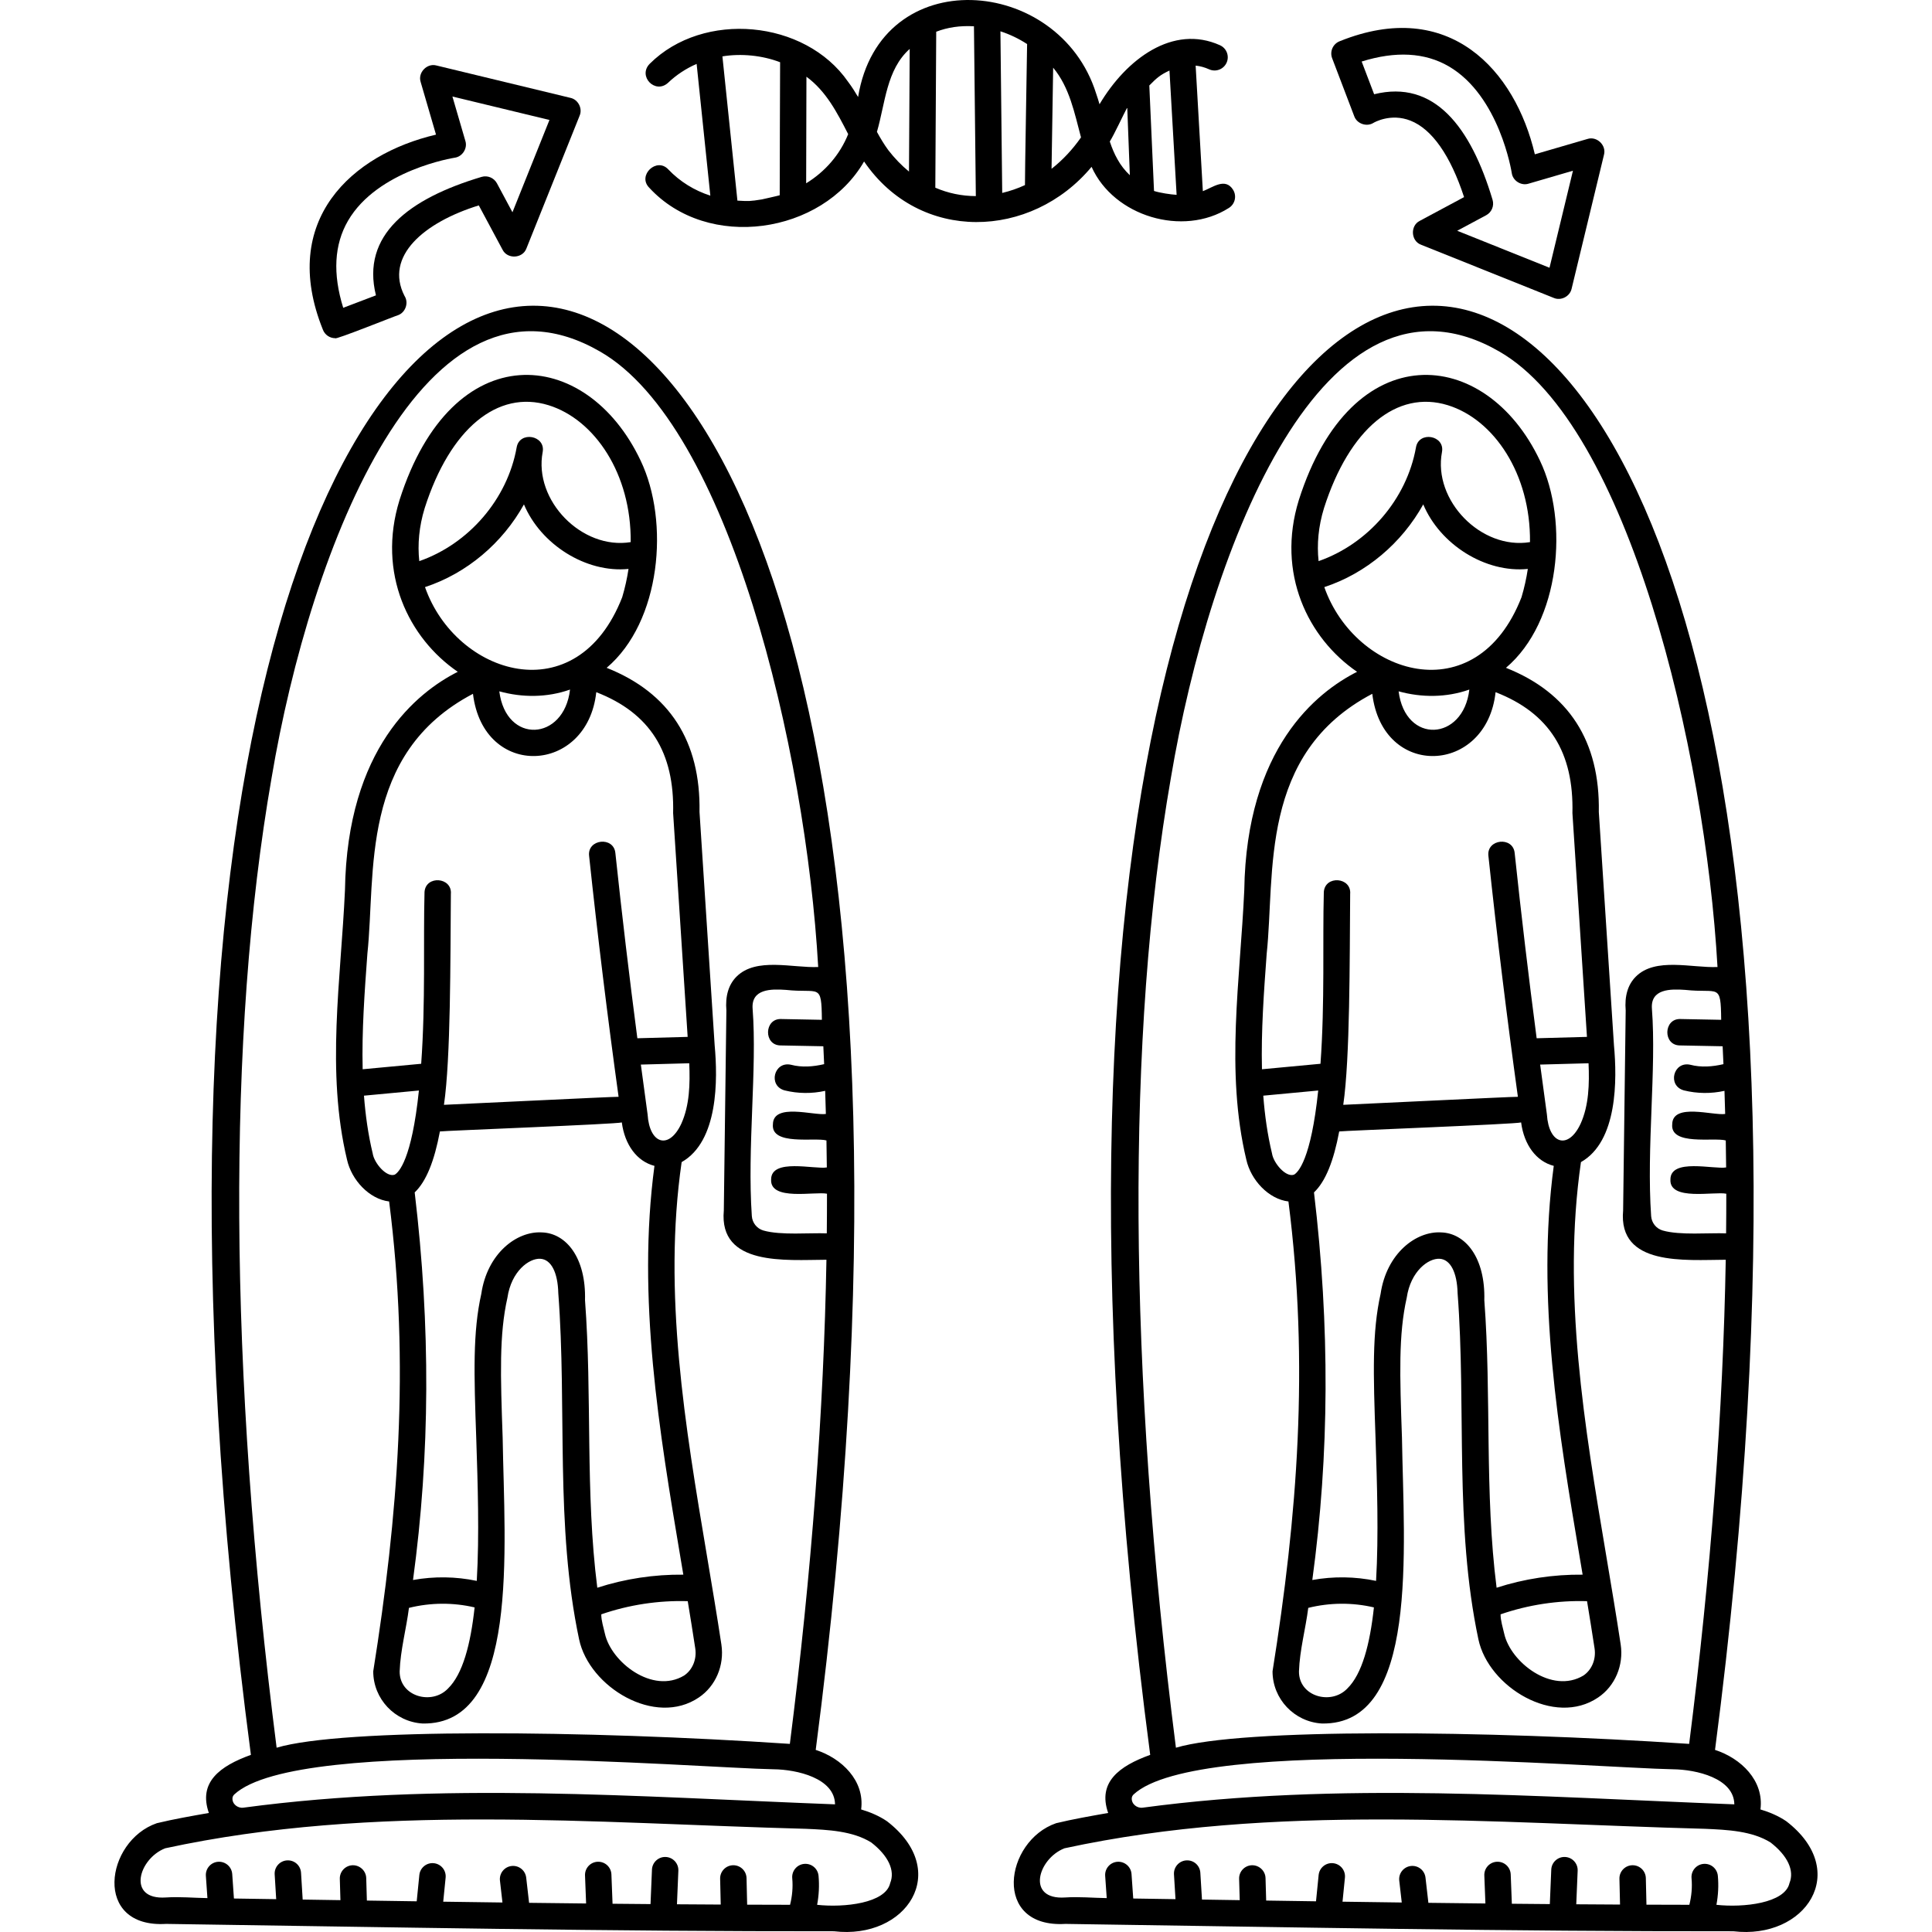 <svg id="Capa_1" enable-background="new 0 0 512 512" height="512" viewBox="0 0 512 512" width="512" xmlns="http://www.w3.org/2000/svg"><g><g><path d="m473.37 482.635c-2.118-1.433-4.471-2.408-6.833-3.115.994-7.655-5.175-13.565-12.038-15.779 66.691-511.563-216.983-509.465-149.682 1.316-8.235 2.97-13.992 7.249-11.141 15.397-4.606.811-9.227 1.617-13.779 2.709-13.719 4.721-17.066 27.867 2.457 26.692 58.717.855 117.568 2.02 176.981 1.949 19.182 2.293 31.298-15.897 14.035-29.169zm-35.594-215.291c-.409-5.319 4.936-5.289 8.807-5.014 8.925.984 9.44-2.025 9.549 7.931l-10.801-.209c-4.512-.159-4.691 6.981-.135 7l11.32.219c.078 1.572.148 3.154.217 4.74-2.887.672-5.897.924-8.803.157-4.505-.979-6.127 5.583-1.666 6.8 3.515.864 7.208.903 10.741.116.069 2.031.13 4.074.184 6.126-3.129.492-13.925-3.017-14.032 2.714-.582 5.788 11.15 3.432 14.188 4.307.042 2.372.076 4.754.099 7.152-3.223.562-14.808-2.534-14.763 3.219-.296 5.746 11.605 3.091 14.804 3.746.005 3.474-.016 6.98-.051 10.506-4.489-.184-12.163.568-16.798-.757-1.722-.492-2.943-2.038-3.067-3.824-1.256-18.126 1.43-39.008.207-54.929zm-127.483-61.171c10.334-61.424 40.684-139.762 87.056-113.008 34.105 19.582 54.549 105.381 57.807 163.102-6.734.302-16.472-2.676-21.677 2.58-2.085 2.106-2.978 5.12-2.655 8.96l-.68 52.984c-1.355 14.82 16.412 13.106 27.196 13.056-.695 39.857-3.931 82.917-9.696 128.299-54.224-3.634-118.59-4.19-136.012 1.016-12.746-100.032-13.22-188.837-1.339-256.989zm-10.361 270.346c.028-.379.219-.725.497-.984 17.168-15.929 123.333-6.99 142.886-6.659 6.233.063 16.209 2.372 16.301 9.294-52.114-1.972-104.71-6.112-156.781.88-1.525.205-2.996-.968-2.906-2.504.001-.008.002-.017.003-.027zm174.305 22.504c-1.172 5.37-12.23 6.559-19.364 5.774.473-2.53.609-5.132.375-7.68-.177-1.924-1.863-3.339-3.806-3.166-1.925.177-3.342 1.881-3.165 3.806.215 2.345-.001 4.744-.581 7.034-3.788-.006-7.576-.015-11.369-.03l-.163-7.034c-.044-1.905-1.603-3.419-3.497-3.419-1.962-.003-3.55 1.62-3.501 3.581l.158 6.84c-3.866-.02-7.732-.044-11.6-.072l.371-8.897c.08-1.932-1.42-3.563-3.352-3.643-1.925-.08-3.563 1.42-3.643 3.352l-.381 9.135c-3.356-.028-6.709-.058-10.063-.09l-.302-7.769c-.075-1.931-1.682-3.43-3.634-3.362-1.931.076-3.436 1.702-3.361 3.634l.289 7.425c-5.042-.054-10.078-.112-15.111-.174l-.766-6.68c-.221-1.92-1.942-3.298-3.876-3.079-1.92.22-3.299 1.955-3.079 3.876l.664 5.796c-5.243-.068-10.474-.141-15.698-.215l.637-6.368c.192-1.924-1.21-3.639-3.134-3.831-1.919-.197-3.639 1.211-3.832 3.134l-.697 6.964c-4.41-.065-8.815-.13-13.206-.197l-.172-5.961c-.056-1.932-1.702-3.443-3.6-3.398-1.933.056-3.453 1.667-3.399 3.6l.163 5.652c-3.339-.052-6.679-.103-10.004-.155l-.435-7.102c-.118-1.929-1.747-3.4-3.707-3.281-1.929.118-3.398 1.778-3.28 3.707l.402 6.568c-3.733-.058-7.466-.113-11.199-.171l-.453-6.49c-.135-1.928-1.812-3.372-3.736-3.248-1.929.135-3.382 1.808-3.247 3.736l.412 5.894c-3.673-.055-7.353-.414-11.018-.168-10.393.698-7.273-10.242-.185-13.034 55.412-11.993 113.451-6.66 169.816-5.162 5.813.255 12.395.544 17.322 3.627 4.52 3.516 6.346 7.426 5.007 10.741z"/><path d="m371.538 381.099c-.59-16.841-.931-27.43 1.259-37.181 1.027-7.022 5.733-10.516 8.734-10.328 2.839.172 4.614 3.581 4.748 9.119 2.318 30.54-.892 61.469 5.513 91.729 2.68 12.661 20.155 23.284 31.736 15.407 4.466-3.006 6.809-8.52 5.97-14.049-1.178-7.764-2.52-15.733-3.817-23.439-5.771-34.293-11.735-69.749-6.713-104.387 9.736-5.5 9.589-21.889 8.749-30.968 0 0-4.014-61.82-4.014-61.82.321-18.757-7.95-31.583-24.607-38.204 14.399-12.188 16.725-38.72 9.02-54.879-14.398-30.455-49.946-33.485-63.91 10.416-.003.011-.007.021-.01.032-5.984 19.355 2.416 36.578 15.445 45.489-10.743 5.411-29.326 20.208-29.896 57.892-1.075 23.672-5.047 48.031.545 71.402 1.2 5.377 5.871 10.433 11.16 11.074 5.549 43.441 2.335 83.505-4.213 124.517.001 7.309 5.741 13.383 13.069 13.828 25.792.485 21.697-46.346 21.232-75.65zm48.082 62.937c-8.361 5.016-19.328-3.556-20.991-11.109-.372-1.69-.96-3.402-.96-5.111 7.323-2.528 15.178-3.726 22.915-3.489.69 4.189 1.366 8.387 1.994 12.518.434 2.867-.727 5.689-2.958 7.191zm-.841-30.518c.211 1.253.424 2.521.636 3.786-7.694-.085-15.472 1.085-22.8 3.462-3.226-25.32-1.343-50.767-3.254-76.194.289-11.277-4.991-17.752-11.406-17.971-6.71-.4-14.517 5.584-16.085 16.303-2.256 10.083-1.95 20.966-1.329 38.426.387 11.693.841 25.482.132 37.621-5.566-1.167-11.311-1.242-16.896-.232 4.539-33.391 4.679-67.182.445-102.72 3.092-2.928 5.231-8.409 6.683-16.152 1.051-.185 47.233-1.946 48.208-2.393.775 5.956 4.032 10.332 8.65 11.515-4.674 35.064 1.264 70.374 7.016 104.549zm.1-115.725c-3.228 6.953-8.428 5.493-8.936-2.469-.573-4.39-1.21-8.79-1.786-13.199l12.824-.35c.243 5.473.088 11.192-2.102 16.018zm-29.49-115.05c-1.57 13.665-16.958 14.586-18.743.466 6.053 1.678 12.634 1.695 18.743-.466zm-38.508-48.113c6.716-20.997 19.293-31.434 32.825-27.24 12.201 3.783 21.947 18.192 21.758 36.276-12.904 2.108-25.758-11.021-23.326-23.869.83-4.45-6.167-5.67-6.896-1.206-2.452 13.709-12.693 25.542-25.802 30.116-.475-4.427-.074-9.168 1.441-14.077zm.075 20.959c11.126-3.651 20.573-11.729 26.219-21.921 4.457 10.631 16.463 18.229 27.714 17.104-.371 2.458-.916 4.96-1.673 7.498-12.038 30.841-44.109 20.608-52.26-2.681zm-15.273 97.173c2.278-21.192-2.214-53.051 27.983-68.896 2.763 22.772 30.329 21.332 32.676-.432 14.271 5.535 20.749 15.956 20.367 32.055l3.851 59.295-13.332.364c-2.135-16.328-4.091-32.755-5.822-49.056-.409-4.522-7.509-3.77-6.962.739 2.254 21.231 4.888 42.671 7.812 63.833-.63-.087-45.7 2.138-46.28 2.125 1.801-12.276 1.692-38.344 1.83-55.85.409-4.525-6.694-5.057-6.981-.529-.349 13.099.296 29.191-.884 45.501-.01-.004-15.496 1.453-15.509 1.453-.245-10.143.508-20.471 1.251-30.602zm1.415 52.931c-1.203-5-1.922-10.129-2.318-15.33l14.56-1.366c-1.912 18.382-5.362 21.717-6.419 22.303-2.202.777-5.445-3.111-5.823-5.607zm19.947 141.787c-4.277 4.491-12.878 2.118-12.805-4.559.187-5.621 1.755-11.236 2.461-16.818 5.698-1.413 11.679-1.466 17.399-.123-1.05 9.727-3.139 17.69-7.055 21.5z"/><path d="m235.045 482.635c-2.118-1.433-4.471-2.408-6.833-3.115.994-7.655-5.175-13.565-12.038-15.779 66.691-511.563-216.983-509.466-149.682 1.315-8.235 2.97-13.992 7.249-11.141 15.397-4.606.811-9.227 1.617-13.779 2.709-13.719 4.721-17.066 27.867 2.457 26.692 58.717.855 117.568 2.02 176.981 1.949 19.183 2.294 31.299-15.896 14.035-29.168zm-35.594-215.291c-.409-5.319 4.936-5.289 8.807-5.014 8.925.984 9.44-2.025 9.549 7.931l-10.801-.209c-4.512-.159-4.691 6.981-.135 7l11.32.219c.078 1.572.148 3.154.217 4.74-2.887.672-5.898.924-8.803.157-4.505-.979-6.126 5.583-1.666 6.8 3.515.864 7.208.903 10.741.116.069 2.031.13 4.074.184 6.126-3.129.492-13.925-3.017-14.033 2.714-.582 5.788 11.15 3.432 14.188 4.307.042 2.372.076 4.754.099 7.152-3.223.562-14.808-2.534-14.763 3.219-.296 5.746 11.605 3.091 14.804 3.746.005 3.474-.016 6.98-.051 10.506-4.489-.184-12.163.568-16.798-.757-1.721-.492-2.943-2.038-3.067-3.824-1.255-18.126 1.431-39.008.208-54.929zm-127.483-61.171c10.334-61.424 40.684-139.762 87.056-113.008 34.105 19.582 54.549 105.381 57.807 163.102-6.734.302-16.472-2.676-21.677 2.58-2.085 2.106-2.978 5.12-2.655 8.96l-.68 52.984c-1.355 14.82 16.412 13.106 27.196 13.056-.695 39.857-3.931 82.917-9.696 128.299-54.224-3.634-118.59-4.19-136.012 1.016-12.745-100.032-13.219-188.837-1.339-256.989zm-10.361 270.346c.028-.379.219-.725.498-.984 17.168-15.929 123.333-6.99 142.886-6.659 6.233.063 16.209 2.372 16.301 9.294-52.114-1.972-104.71-6.112-156.781.88-1.525.205-2.996-.968-2.906-2.504.001-.008.002-.017.002-.027zm174.306 22.504c-1.172 5.37-12.23 6.559-19.364 5.774.473-2.53.608-5.132.375-7.68-.177-1.924-1.863-3.339-3.806-3.166-1.925.177-3.342 1.881-3.165 3.806.215 2.345-.001 4.744-.581 7.034-3.788-.006-7.576-.015-11.369-.03l-.163-7.034c-.044-1.905-1.603-3.419-3.497-3.419-1.962-.003-3.55 1.62-3.501 3.581l.158 6.84c-3.866-.02-7.732-.044-11.6-.072l.371-8.897c.08-1.932-1.42-3.563-3.352-3.643-1.925-.08-3.563 1.42-3.643 3.352l-.381 9.135c-3.356-.028-6.709-.058-10.063-.09l-.302-7.769c-.075-1.931-1.682-3.43-3.634-3.362-1.931.076-3.436 1.702-3.361 3.634l.289 7.425c-5.042-.054-10.078-.112-15.111-.174l-.766-6.68c-.221-1.92-1.942-3.298-3.876-3.079-1.92.22-3.299 1.955-3.079 3.876l.664 5.796c-5.243-.068-10.474-.141-15.698-.215l.637-6.368c.192-1.924-1.21-3.639-3.134-3.831-1.919-.197-3.639 1.211-3.832 3.134l-.697 6.964c-4.41-.065-8.815-.13-13.206-.197l-.172-5.961c-.056-1.932-1.702-3.443-3.6-3.398-1.933.056-3.453 1.667-3.399 3.6l.163 5.652c-3.339-.052-6.679-.103-10.004-.155l-.435-7.102c-.118-1.929-1.747-3.4-3.707-3.281-1.929.118-3.398 1.778-3.28 3.707l.402 6.568c-3.733-.058-7.466-.113-11.199-.171l-.453-6.49c-.135-1.928-1.812-3.372-3.736-3.248-1.929.135-3.382 1.808-3.247 3.736l.412 5.894c-3.673-.055-7.354-.414-11.018-.168-10.394.698-7.273-10.242-.186-13.034 55.412-11.993 113.451-6.66 169.816-5.162 5.813.255 12.395.544 17.322 3.627 4.52 3.516 6.347 7.426 5.008 10.741z"/><path d="m133.213 381.099c-.59-16.841-.931-27.43 1.259-37.181 1.027-7.022 5.733-10.516 8.734-10.328 2.839.172 4.614 3.581 4.748 9.119 2.318 30.54-.892 61.469 5.513 91.729 2.68 12.661 20.155 23.284 31.736 15.407 4.466-3.006 6.809-8.52 5.97-14.049-1.178-7.764-2.52-15.733-3.817-23.439-5.771-34.293-11.735-69.749-6.713-104.387 9.736-5.5 9.589-21.889 8.749-30.968 0 0-4.014-61.82-4.014-61.82.321-18.757-7.95-31.583-24.607-38.204 14.399-12.188 16.725-38.72 9.02-54.879-14.398-30.455-49.946-33.485-63.91 10.416-.003.011-.007.021-.01.032-5.984 19.355 2.416 36.578 15.445 45.489-10.743 5.411-29.326 20.208-29.896 57.892-1.075 23.672-5.047 48.031.545 71.402 1.2 5.377 5.871 10.433 11.16 11.074 5.549 43.441 2.335 83.505-4.213 124.517.001 7.309 5.741 13.383 13.069 13.828 25.793.485 21.697-46.346 21.232-75.65zm48.082 62.937c-8.361 5.016-19.328-3.556-20.991-11.109-.372-1.69-.96-3.402-.96-5.111 7.323-2.528 15.178-3.726 22.915-3.489.69 4.189 1.366 8.387 1.994 12.518.435 2.867-.726 5.689-2.958 7.191zm-.841-30.518c.211 1.253.424 2.521.636 3.786-7.693-.085-15.472 1.085-22.8 3.462-3.226-25.32-1.343-50.767-3.254-76.194.289-11.277-4.991-17.752-11.406-17.971-6.71-.4-14.517 5.584-16.084 16.303-2.256 10.083-1.95 20.966-1.329 38.426.388 11.693.842 25.482.132 37.621-5.566-1.167-11.311-1.242-16.896-.232 4.539-33.391 4.679-67.182.445-102.72 3.092-2.928 5.231-8.409 6.683-16.152 1.051-.185 47.233-1.946 48.208-2.393.775 5.956 4.032 10.332 8.65 11.515-4.674 35.064 1.263 70.374 7.015 104.549zm.101-115.725c-3.228 6.953-8.428 5.493-8.936-2.469-.573-4.39-1.21-8.79-1.786-13.199l12.824-.35c.243 5.473.087 11.192-2.102 16.018zm-29.491-115.05c-1.57 13.665-16.958 14.586-18.743.466 6.054 1.678 12.634 1.695 18.743-.466zm-38.507-48.113c6.716-20.997 19.293-31.434 32.825-27.24 12.201 3.783 21.947 18.192 21.758 36.276-12.904 2.108-25.758-11.021-23.326-23.869.83-4.45-6.167-5.67-6.896-1.206-2.452 13.709-12.693 25.542-25.802 30.116-.476-4.427-.074-9.168 1.441-14.077zm.075 20.959c11.126-3.651 20.573-11.729 26.219-21.921 4.457 10.631 16.463 18.229 27.714 17.104-.371 2.458-.916 4.96-1.673 7.498-12.038 30.841-44.109 20.608-52.26-2.681zm-15.273 97.173c2.278-21.192-2.214-53.051 27.983-68.896 2.763 22.772 30.329 21.332 32.676-.432 14.271 5.535 20.749 15.956 20.368 32.055l3.851 59.295-13.332.364c-2.135-16.328-4.091-32.755-5.822-49.056-.409-4.522-7.509-3.77-6.962.739 2.254 21.231 4.888 42.671 7.812 63.833-.63-.087-45.7 2.138-46.28 2.125 1.801-12.276 1.692-38.344 1.83-55.85.409-4.525-6.694-5.057-6.981-.529-.348 13.099.296 29.191-.884 45.501-.01-.004-15.495 1.453-15.509 1.453-.246-10.143.507-20.471 1.25-30.602zm1.415 52.931c-1.203-5-1.922-10.129-2.318-15.33l14.56-1.366c-1.912 18.382-5.362 21.717-6.419 22.303-2.203.777-5.446-3.111-5.823-5.607zm19.947 141.787c-4.277 4.491-12.878 2.118-12.805-4.559.187-5.621 1.755-11.236 2.461-16.818 5.698-1.413 11.679-1.466 17.399-.123-1.051 9.727-3.139 17.69-7.055 21.5z"/><path d="m289.279 44.214c5.879 13.132 24.221 18.62 36.354 10.914 1.651-1.008 2.17-3.162 1.162-4.812-2.081-3.359-5.408-.633-8.026.35l-1.911-33.279c1.178.128 2.371.442 3.572.983 1.761.796 3.835.009 4.63-1.753.794-1.762.009-3.835-1.754-4.629-12.443-5.608-24.803 3.637-31.922 15.641-.281-.97-.578-1.942-.919-2.907-9.826-31.24-57.188-34.985-63.061.985-.819-1.385-1.685-2.751-2.664-4.049-11.413-16.459-38.355-18.9-52.544-4.769-3.252 3.274 1.422 8.166 4.84 5.057 2.201-2.107 4.77-3.786 7.577-5.012l3.633 34.914c-4.215-1.357-8.037-3.695-11.142-6.953-3.089-3.334-8.248 1.592-5.067 4.832 15.533 16.903 45.873 12.319 56.952-6.934 14.766 21.682 44.287 20.657 60.29 1.421zm4.828-6.712c1.19-1.894 3.555-7.034 4.626-9.029l.687 17.962c-1.295-1.228-2.401-2.632-3.257-4.186-.849-1.477-1.499-3.072-2.056-4.747zm15.814-18.809 1.892 32.941c-1.552-.084-4.474-.528-5.987-1.027l-1.246-27.955c2.014-2.048 2.881-2.795 5.341-3.959zm-44.8-10.396c2.51.809 4.888 1.955 7.071 3.378.021.251-.638 37.15-.568 37.378-1.944.893-3.961 1.588-6.028 2.078zm-63.218 44.547c-3.154.51-3.477.491-6.48.324l-3.977-38.227c4.994-.821 10.573-.26 15.29 1.55-.038.061-.092 35.164-.105 35.253-.654.204-4.053.936-4.728 1.1zm11.736-4.267.074-28.25c5.221 3.847 8.102 9.449 11.063 15.221-2.177 5.4-6.06 9.91-11.137 13.029zm21.758-8.799c-1.107-1.509-2.072-3.134-3.003-4.827 2.218-7.622 2.509-16.481 8.684-21.986l-.187 32.501c-1.968-1.613-3.81-3.509-5.494-5.688zm12.47 9.964.238-41.334c3.011-1.165 6.379-1.661 10-1.44l.499 45.001c-3.75-.011-7.358-.771-10.737-2.227zm30.803-5.003.426-26.806c4.364 5.26 5.643 11.988 7.379 18.479-2.231 3.207-4.866 6.016-7.805 8.327z"/><path d="m88.844 89.624c-.256.599 16.341-6.085 16.626-6.09 2.012-.711 2.898-3.327 1.73-5.113-5.37-10.515 5.166-19.498 19.687-23.99l6.294 11.74c1.271 2.575 5.353 2.365 6.335-.352 0 0 14.098-35.178 14.098-35.178.815-1.905-.403-4.265-2.427-4.705l-35.521-8.582c-2.513-.688-4.993 1.9-4.183 4.382 0 0 4.066 13.94 4.066 13.94-22.207 5.204-41.681 22.644-29.972 51.706.536 1.389 1.861 2.242 3.267 2.242zm3.38-31.116c7.836-13.484 28.06-16.681 28.259-16.711 2.046-.255 3.469-2.477 2.847-4.442l-3.435-11.776 25.715 6.213-9.804 24.461-4.112-7.671c-.782-1.458-2.474-2.168-4.066-1.706-19.327 5.776-31.959 15.442-28 31.393l-8.671 3.303c-2.816-9.017-2.394-16.763 1.267-23.064z"/><path d="m358.893 30.817c.715 1.989 3.299 2.87 5.087 1.746.184-.108 4.569-2.655 9.81-.59 5.713 2.251 10.596 9.232 14.205 20.262l-11.739 6.294c-2.579 1.277-2.363 5.351.352 6.334 0 0 35.178 14.098 35.178 14.098 1.903.815 4.265-.403 4.705-2.428l8.582-35.521c.687-2.51-1.902-4.994-4.382-4.182 0 0-13.941 4.065-13.941 4.065-5.203-22.205-22.641-41.68-51.705-29.97-1.798.693-2.697 2.71-2.011 4.512zm25.025-13.245c13.484 7.836 16.682 28.06 16.712 28.259.256 2.046 2.477 3.468 4.443 2.846l11.775-3.434-6.213 25.714-24.461-9.803 7.67-4.112c1.458-.781 2.17-2.477 1.707-4.065-5.776-19.329-15.443-31.96-31.393-28.002l-3.303-8.669c9.014-2.817 16.761-2.396 23.063 1.266z"/></g></g></svg>